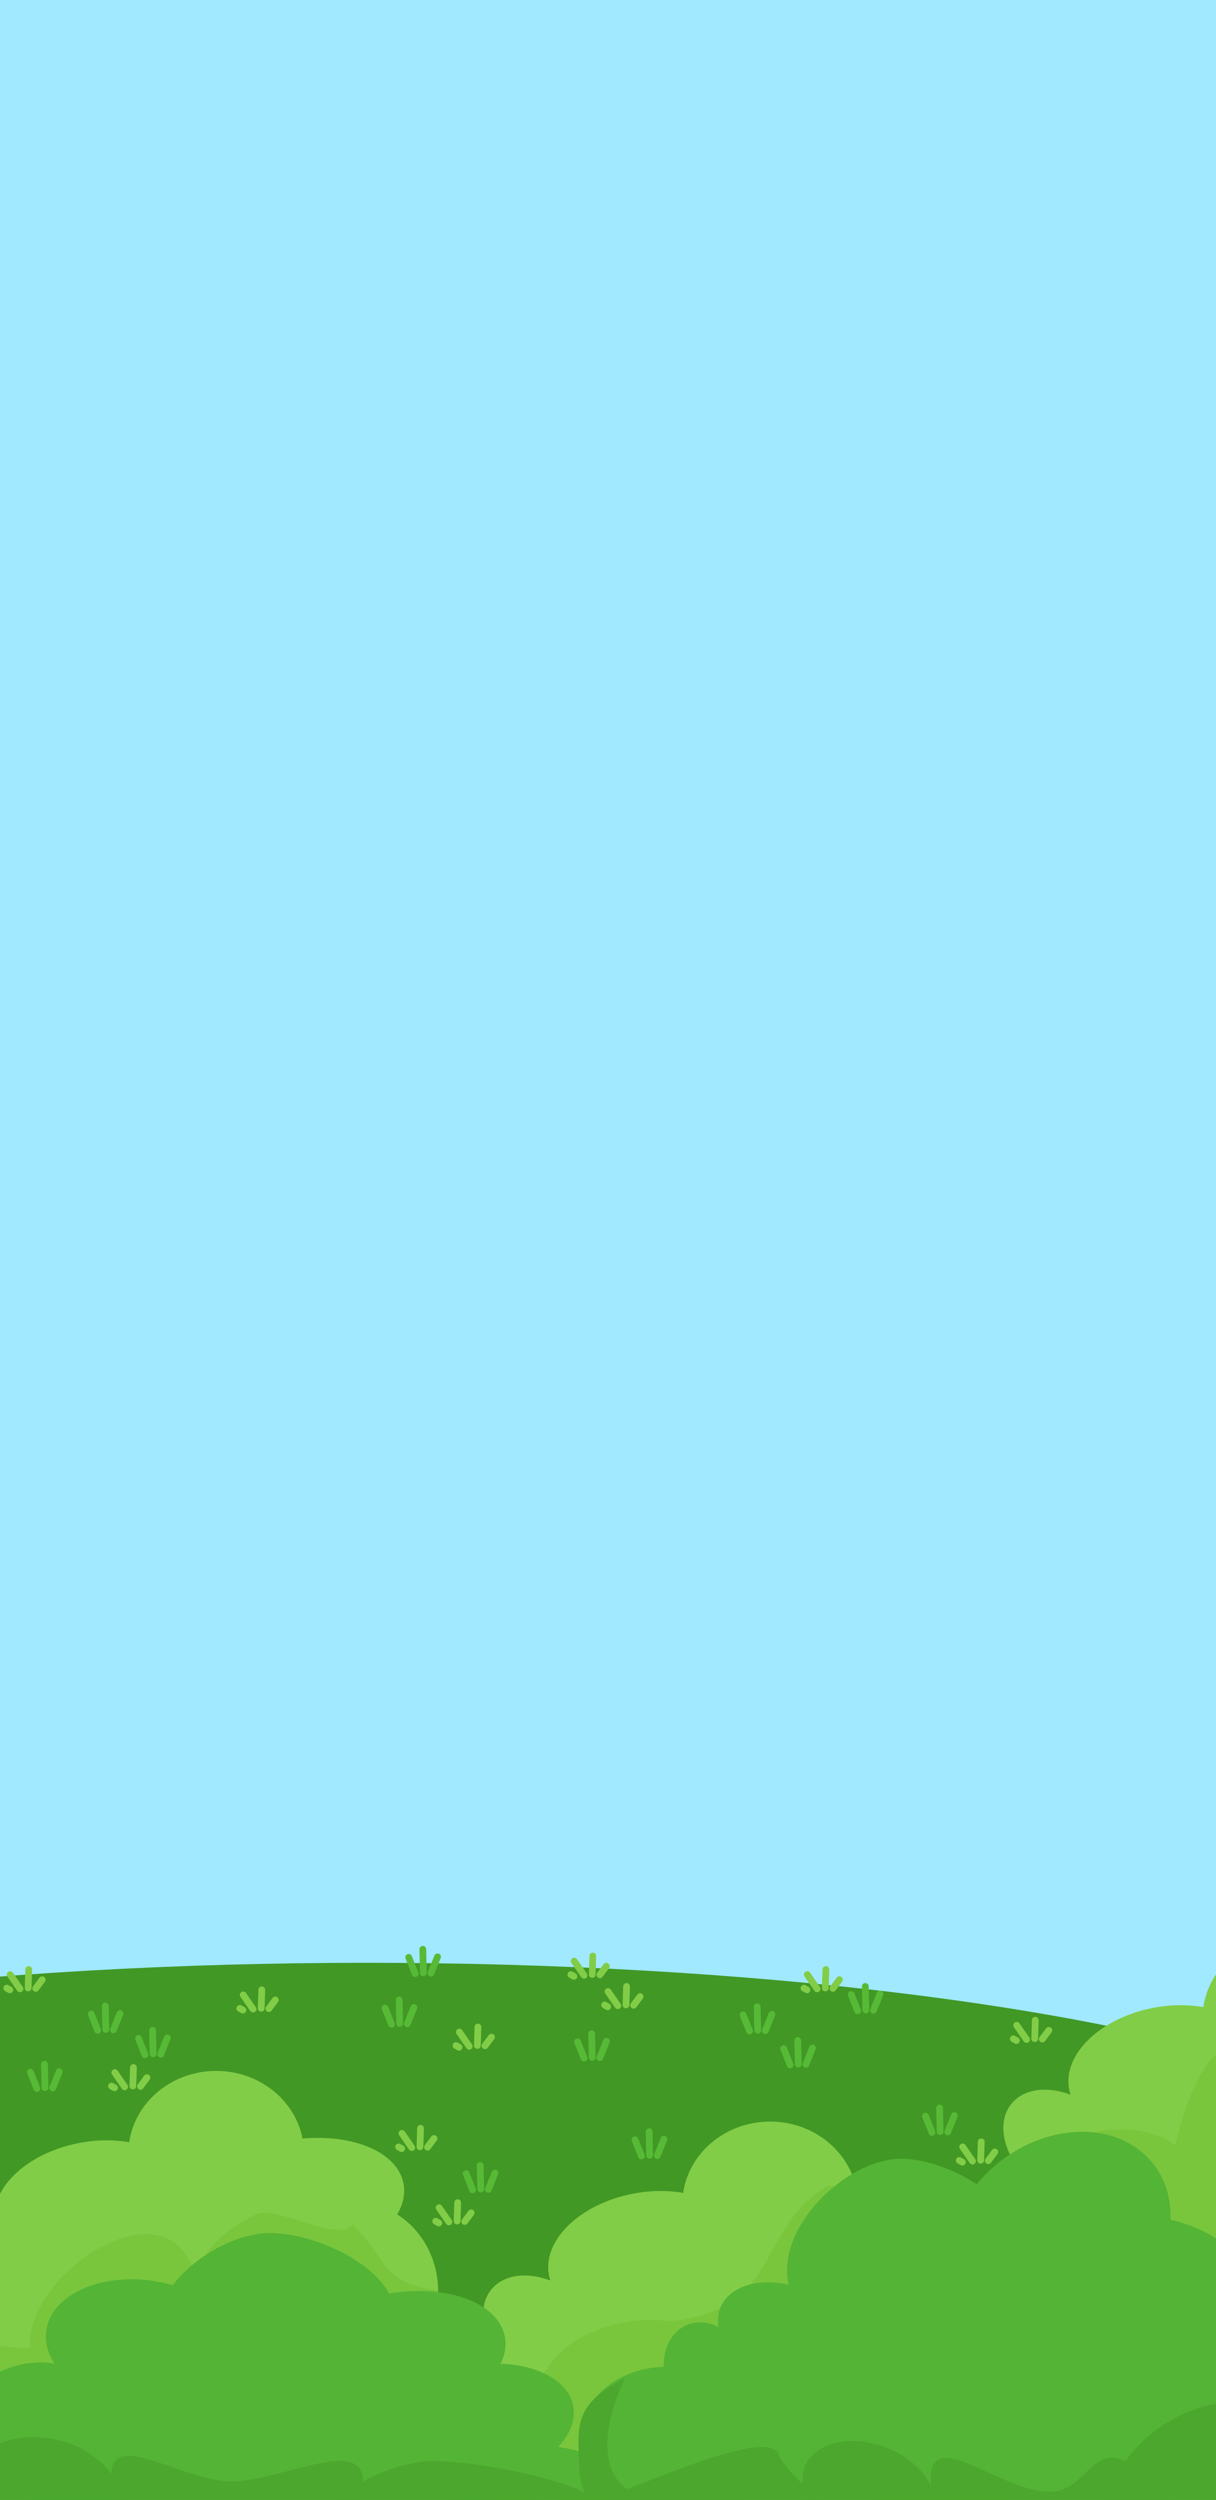 <svg width="360" height="740" viewBox="0 0 360 740" fill="none" xmlns="http://www.w3.org/2000/svg">
<g clip-path="url(#clip0_167_2)">
<rect width="360" height="740" fill="#A0E9FF"/>
<ellipse cx="108.5" cy="650" rx="320.5" ry="69" fill="#419825"/>
<path d="M27 596.163L28.907 600.976" stroke="#57BA37" stroke-width="2" stroke-linecap="round"/>
<path d="M31.172 593.769L31.328 600.731" stroke="#57BA37" stroke-width="2" stroke-linecap="round"/>
<path d="M35.534 596L33.589 600.84" stroke="#57BA37" stroke-width="2" stroke-linecap="round"/>
<path d="M41 603.395L42.907 608.207" stroke="#57BA37" stroke-width="2" stroke-linecap="round"/>
<path d="M45.172 601L45.328 607.962" stroke="#57BA37" stroke-width="2" stroke-linecap="round"/>
<path d="M49.534 603.231L47.589 608.071" stroke="#57BA37" stroke-width="2" stroke-linecap="round"/>
<path d="M9 613.395L10.907 618.207" stroke="#57BA37" stroke-width="2" stroke-linecap="round"/>
<path d="M13.172 611L13.328 617.962" stroke="#57BA37" stroke-width="2" stroke-linecap="round"/>
<path d="M17.534 613.231L15.589 618.071" stroke="#57BA37" stroke-width="2" stroke-linecap="round"/>
<path d="M114 594.395L115.907 599.207" stroke="#57BA37" stroke-width="2" stroke-linecap="round"/>
<path d="M118.172 592L118.328 598.962" stroke="#57BA37" stroke-width="2" stroke-linecap="round"/>
<path d="M122.534 594.231L120.589 599.071" stroke="#57BA37" stroke-width="2" stroke-linecap="round"/>
<path d="M188 633.395L189.907 638.207" stroke="#57BA37" stroke-width="2" stroke-linecap="round"/>
<path d="M192.172 631L192.328 637.962" stroke="#57BA37" stroke-width="2" stroke-linecap="round"/>
<path d="M196.534 633.231L194.589 638.071" stroke="#57BA37" stroke-width="2" stroke-linecap="round"/>
<path d="M220 596.395L221.907 601.207" stroke="#57BA37" stroke-width="2" stroke-linecap="round"/>
<path d="M224.172 594L224.328 600.962" stroke="#57BA37" stroke-width="2" stroke-linecap="round"/>
<path d="M228.534 596.231L226.589 601.071" stroke="#57BA37" stroke-width="2" stroke-linecap="round"/>
<path d="M232 606.395L233.907 611.207" stroke="#57BA37" stroke-width="2" stroke-linecap="round"/>
<path d="M236.172 604L236.328 610.962" stroke="#57BA37" stroke-width="2" stroke-linecap="round"/>
<path d="M240.534 606.231L238.589 611.071" stroke="#57BA37" stroke-width="2" stroke-linecap="round"/>
<path d="M252 590.395L253.907 595.207" stroke="#57BA37" stroke-width="2" stroke-linecap="round"/>
<path d="M256.172 588L256.328 594.962" stroke="#57BA37" stroke-width="2" stroke-linecap="round"/>
<path d="M260.534 590.231L258.589 595.071" stroke="#57BA37" stroke-width="2" stroke-linecap="round"/>
<path d="M274 626.395L275.907 631.207" stroke="#57BA37" stroke-width="2" stroke-linecap="round"/>
<path d="M278.172 624L278.328 630.962" stroke="#57BA37" stroke-width="2" stroke-linecap="round"/>
<path d="M282.534 626.231L280.589 631.071" stroke="#57BA37" stroke-width="2" stroke-linecap="round"/>
<path d="M121 579.395L122.907 584.207" stroke="#57BA37" stroke-width="2" stroke-linecap="round"/>
<path d="M125.172 577L125.328 583.962" stroke="#57BA37" stroke-width="2" stroke-linecap="round"/>
<path d="M129.534 579.231L127.589 584.071" stroke="#57BA37" stroke-width="2" stroke-linecap="round"/>
<path d="M171 604.395L172.907 609.207" stroke="#57BA37" stroke-width="2" stroke-linecap="round"/>
<path d="M175.172 602L175.328 608.962" stroke="#57BA37" stroke-width="2" stroke-linecap="round"/>
<path d="M179.534 604.231L177.589 609.071" stroke="#57BA37" stroke-width="2" stroke-linecap="round"/>
<path d="M138 643.395L139.907 648.207" stroke="#57BA37" stroke-width="2" stroke-linecap="round"/>
<path d="M142.172 641L142.328 647.962" stroke="#57BA37" stroke-width="2" stroke-linecap="round"/>
<path d="M146.534 643.231L144.589 648.071" stroke="#57BA37" stroke-width="2" stroke-linecap="round"/>
<path d="M170 580.5L172.907 584.707" stroke="#82CD47" stroke-width="2" stroke-linecap="round"/>
<path d="M169 584.5L169.907 585.008" stroke="#82CD47" stroke-width="2" stroke-linecap="round"/>
<path d="M175.5 579L175.328 584.462" stroke="#82CD47" stroke-width="2" stroke-linecap="round"/>
<path d="M179.5 582L177.589 584.571" stroke="#82CD47" stroke-width="2" stroke-linecap="round"/>
<path d="M180 589.5L182.907 593.707" stroke="#82CD47" stroke-width="2" stroke-linecap="round"/>
<path d="M179 593.5L179.907 594.008" stroke="#82CD47" stroke-width="2" stroke-linecap="round"/>
<path d="M185.5 588L185.328 593.462" stroke="#82CD47" stroke-width="2" stroke-linecap="round"/>
<path d="M189.5 591L187.589 593.571" stroke="#82CD47" stroke-width="2" stroke-linecap="round"/>
<path d="M130 653.5L132.907 657.707" stroke="#82CD47" stroke-width="2" stroke-linecap="round"/>
<path d="M129 657.5L129.907 658.008" stroke="#82CD47" stroke-width="2" stroke-linecap="round"/>
<path d="M135.5 652L135.328 657.462" stroke="#82CD47" stroke-width="2" stroke-linecap="round"/>
<path d="M139.5 655L137.589 657.571" stroke="#82CD47" stroke-width="2" stroke-linecap="round"/>
<path d="M119 631.5L121.907 635.707" stroke="#82CD47" stroke-width="2" stroke-linecap="round"/>
<path d="M118 635.5L118.907 636.008" stroke="#82CD47" stroke-width="2" stroke-linecap="round"/>
<path d="M124.5 630L124.328 635.462" stroke="#82CD47" stroke-width="2" stroke-linecap="round"/>
<path d="M128.5 633L126.589 635.571" stroke="#82CD47" stroke-width="2" stroke-linecap="round"/>
<path d="M34 613.5L36.907 617.707" stroke="#82CD47" stroke-width="2" stroke-linecap="round"/>
<path d="M33 617.5L33.907 618.008" stroke="#82CD47" stroke-width="2" stroke-linecap="round"/>
<path d="M39.5 612L39.328 617.462" stroke="#82CD47" stroke-width="2" stroke-linecap="round"/>
<path d="M43.5 615L41.589 617.571" stroke="#82CD47" stroke-width="2" stroke-linecap="round"/>
<path d="M72 590.5L74.907 594.707" stroke="#82CD47" stroke-width="2" stroke-linecap="round"/>
<path d="M71 594.5L71.907 595.008" stroke="#82CD47" stroke-width="2" stroke-linecap="round"/>
<path d="M77.5 589L77.328 594.462" stroke="#82CD47" stroke-width="2" stroke-linecap="round"/>
<path d="M81.5 592L79.589 594.571" stroke="#82CD47" stroke-width="2" stroke-linecap="round"/>
<path d="M3 584.5L5.907 588.707" stroke="#82CD47" stroke-width="2" stroke-linecap="round"/>
<path d="M2 588.5L2.907 589.008" stroke="#82CD47" stroke-width="2" stroke-linecap="round"/>
<path d="M8.5 583L8.328 588.462" stroke="#82CD47" stroke-width="2" stroke-linecap="round"/>
<path d="M12.5 586L10.589 588.571" stroke="#82CD47" stroke-width="2" stroke-linecap="round"/>
<path d="M239 584.5L241.907 588.707" stroke="#82CD47" stroke-width="2" stroke-linecap="round"/>
<path d="M238 588.5L238.907 589.008" stroke="#82CD47" stroke-width="2" stroke-linecap="round"/>
<path d="M244.5 583L244.328 588.462" stroke="#82CD47" stroke-width="2" stroke-linecap="round"/>
<path d="M248.5 586L246.589 588.571" stroke="#82CD47" stroke-width="2" stroke-linecap="round"/>
<path d="M285 635.5L287.907 639.707" stroke="#82CD47" stroke-width="2" stroke-linecap="round"/>
<path d="M284 639.5L284.907 640.008" stroke="#82CD47" stroke-width="2" stroke-linecap="round"/>
<path d="M290.5 634L290.328 639.462" stroke="#82CD47" stroke-width="2" stroke-linecap="round"/>
<path d="M294.5 637L292.589 639.571" stroke="#82CD47" stroke-width="2" stroke-linecap="round"/>
<path d="M301 599.5L303.907 603.707" stroke="#82CD47" stroke-width="2" stroke-linecap="round"/>
<path d="M300 603.5L300.907 604.008" stroke="#82CD47" stroke-width="2" stroke-linecap="round"/>
<path d="M306.5 598L306.328 603.462" stroke="#82CD47" stroke-width="2" stroke-linecap="round"/>
<path d="M310.5 601L308.589 603.571" stroke="#82CD47" stroke-width="2" stroke-linecap="round"/>
<path d="M136 601.5L138.907 605.707" stroke="#82CD47" stroke-width="2" stroke-linecap="round"/>
<path d="M135 605.5L135.907 606.008" stroke="#82CD47" stroke-width="2" stroke-linecap="round"/>
<path d="M141.5 600L141.328 605.462" stroke="#82CD47" stroke-width="2" stroke-linecap="round"/>
<path d="M145.5 603L143.589 605.571" stroke="#82CD47" stroke-width="2" stroke-linecap="round"/>
<ellipse cx="27" cy="653" rx="29" ry="19" transform="rotate(-10.898 27 653)" fill="#82CD47"/>
<ellipse cx="2.069" cy="690.14" rx="29" ry="19" transform="rotate(-10.898 2.069 690.14)" fill="#82CD47"/>
<ellipse cx="87.525" cy="652.475" rx="32.519" ry="19" transform="rotate(-10.898 87.525 652.475)" fill="#82CD47"/>
<ellipse cx="106.5" cy="677.261" rx="23.125" ry="25.346" transform="rotate(-10.898 106.5 677.261)" fill="#82CD47"/>
<ellipse cx="-2.399" cy="675.762" rx="20.767" ry="14.446" transform="rotate(38.734 -2.399 675.762)" fill="#82CD47"/>
<ellipse cx="64" cy="637.5" rx="26" ry="24.5" fill="#82CD47"/>
<path d="M-1 667.376L60.947 654L124 667.376V708H-1V667.376Z" fill="#82CD47"/>
<ellipse cx="125.5" cy="696" rx="18.5" ry="13" fill="#82CD47"/>
<path d="M59.5 686C59.5 691.523 27.464 705 12 705C-3.464 705 -16 700.523 -16 695C-16 689.477 -6.464 695 9 695C6.5 671.5 59.5 637.5 59.5 686Z" fill="#79C63D"/>
<path d="M129.5 678C129.5 685.18 78.329 685.709 66.454 685.709C54.58 685.709 52.954 665.709 76.454 655.209C83.454 653.414 99.876 663.914 104.454 658.414C115.876 669.914 112 675.205 129.5 678Z" fill="#79C63D"/>
<ellipse cx="191" cy="668" rx="29" ry="19" transform="rotate(-10.898 191 668)" fill="#82CD47"/>
<ellipse cx="166.069" cy="705.14" rx="29" ry="19" transform="rotate(-10.898 166.069 705.14)" fill="#82CD47"/>
<ellipse cx="251.525" cy="667.475" rx="32.519" ry="19" transform="rotate(-10.898 251.525 667.475)" fill="#82CD47"/>
<ellipse cx="270.5" cy="692.261" rx="23.125" ry="25.346" transform="rotate(-10.898 270.5 692.261)" fill="#82CD47"/>
<ellipse cx="161.601" cy="690.762" rx="20.767" ry="14.446" transform="rotate(38.734 161.601 690.762)" fill="#82CD47"/>
<ellipse cx="228" cy="652.5" rx="26" ry="24.5" fill="#82CD47"/>
<path d="M163 682.376L224.947 669L288 682.376V723L163 727V682.376Z" fill="#82CD47"/>
<ellipse cx="289.5" cy="711" rx="18.5" ry="13" fill="#82CD47"/>
<ellipse cx="188.069" cy="706.14" rx="29" ry="19" transform="rotate(-10.898 188.069 706.14)" fill="#79C63D"/>
<ellipse cx="173.069" cy="739.14" rx="29" ry="19" transform="rotate(-10.898 173.069 739.14)" fill="#79C63D"/>
<ellipse cx="258.525" cy="701.475" rx="32.519" ry="19" transform="rotate(-10.898 258.525 701.475)" fill="#79C63D"/>
<ellipse cx="277.5" cy="726.261" rx="23.125" ry="25.346" transform="rotate(-10.898 277.5 726.261)" fill="#79C63D"/>
<ellipse cx="168.601" cy="724.762" rx="20.767" ry="14.446" transform="rotate(38.734 168.601 724.762)" fill="#79C63D"/>
<path d="M262 684C262 697.531 250.359 708.5 236 708.5C221.641 708.5 193 701.031 193 687.5C232.5 686 222.5 660.5 245 647C259.359 647 262 670.469 262 684Z" fill="#79C63D"/>
<path d="M170 716.376L231.947 703L295 716.376V757L170 761V716.376Z" fill="#79C63D"/>
<ellipse cx="296.5" cy="745" rx="18.5" ry="13" fill="#79C63D"/>
<ellipse cx="345" cy="613" rx="29" ry="19" transform="rotate(-10.898 345 613)" fill="#82CD47"/>
<ellipse cx="320.069" cy="650.14" rx="29" ry="19" transform="rotate(-10.898 320.069 650.14)" fill="#82CD47"/>
<ellipse cx="315.601" cy="635.762" rx="20.767" ry="14.446" transform="rotate(38.734 315.601 635.762)" fill="#82CD47"/>
<ellipse cx="382" cy="597.5" rx="26" ry="24.5" fill="#82CD47"/>
<path d="M317 627.376L378.947 614L442 627.376V668H317V627.376Z" fill="#82CD47"/>
<path d="M360.842 653C360.842 675.368 357.484 693.5 353.342 693.5C349.2 693.5 345.842 675.368 345.842 653C345.842 630.632 356.7 608 360.842 608C364.984 608 360.842 630.632 360.842 653Z" fill="#79C63D"/>
<path d="M354.342 651C351.787 656.815 337.048 655.75 329.716 652.529C322.385 649.307 313.287 641.815 315.842 636C318.397 630.185 334.51 628.779 341.842 632C349.342 633 356.897 645.185 354.342 651Z" fill="#79C63D"/>
<ellipse cx="42.41" cy="693.936" rx="29" ry="19" transform="rotate(8.186 42.41 693.936)" fill="#54B435"/>
<ellipse cx="10.069" cy="736.14" rx="29" ry="19" transform="rotate(-10.898 10.069 736.14)" fill="#54B435"/>
<ellipse cx="117.525" cy="697.805" rx="32.519" ry="19" transform="rotate(-10.898 117.525 697.805)" fill="#54B435"/>
<ellipse cx="141" cy="717.678" rx="29.225" ry="17.468" transform="rotate(-10.898 141 717.678)" fill="#54B435"/>
<ellipse cx="7.415" cy="714.586" rx="20.767" ry="14.446" transform="rotate(-19.643 7.415 714.586)" fill="#54B435"/>
<path d="M117 685.5C117 699.031 94.359 710 80 710C65.641 710 46.5 702.031 46.5 688.5C46.5 674.969 65.641 661 80 661C94.359 661 117 671.969 117 685.5Z" fill="#54B435"/>
<path d="M9 709.11L83.336 694L159 709.11V755H9V709.11Z" fill="#54B435"/>
<ellipse cx="160" cy="740" rx="26" ry="16" fill="#54B435"/>
<ellipse cx="11.206" cy="744" rx="26.265" ry="22.489" transform="rotate(8.186 11.206 744)" fill="#4BA72D"/>
<path d="M158.5 741.5C160.484 751.804 147.795 762.91 130.159 766.305C112.523 769.701 96.618 764.1 94.634 753.796C92.65 743.492 105.339 732.386 122.975 728.991C140.611 725.595 204 743 158.5 741.5Z" fill="#4BA72D"/>
<path d="M107.5 734.5C107.5 748.031 82.859 765 68.5 765C54.141 765 33 746.031 33 732.5C33 718.969 54.141 734.5 68.5 734.5C82.859 734.5 107.5 720.969 107.5 734.5Z" fill="#4BA72D"/>
<ellipse cx="232.318" cy="690.777" rx="20.525" ry="14.18" transform="rotate(21.753 232.318 690.777)" fill="#54B435"/>
<ellipse cx="196.878" cy="722.316" rx="25.354" ry="21.702" transform="rotate(-1.402 196.878 722.316)" fill="#54B435"/>
<ellipse cx="313.564" cy="662.457" rx="35.458" ry="28.618" transform="rotate(-38.429 313.564 662.457)" fill="#54B435"/>
<path d="M371.827 711.616C361.264 722.884 340.232 720.331 324.851 705.913C309.469 691.495 287.937 676.375 298.5 665.106C309.063 653.838 347.72 650.688 363.102 665.106C378.483 679.524 382.389 700.347 371.827 711.616Z" fill="#54B435"/>
<ellipse cx="208.747" cy="701.612" rx="11.921" ry="14.446" transform="rotate(-19.643 208.747 701.612)" fill="#54B435"/>
<path d="M304 668.5C304 684.792 281.199 698 266.738 698C252.276 698 233 688.405 233 672.112C233 655.82 252.276 639 266.738 639C281.199 639 304 652.208 304 668.5Z" fill="#54B435"/>
<path d="M202 697.11L273.363 682L346 697.11V743H202V697.11Z" fill="#54B435"/>
<ellipse cx="359" cy="723.5" rx="38" ry="20.5" fill="#54B435"/>
<ellipse cx="257.318" cy="737.777" rx="20.525" ry="14.18" transform="rotate(21.753 257.318 737.777)" fill="#4BA72D"/>
<path d="M222.225 729.696C222.518 741.678 211.408 751.669 197.409 752.012C183.41 752.355 171.825 742.919 171.531 730.937C171.238 718.955 169 712 185 704C170.031 736 189 751.003 222.225 729.696Z" fill="#4BA72D"/>
<path d="M386.905 720.423C396.729 732.804 392.257 752.708 376.916 764.88C361.575 777.052 341.175 776.881 331.352 764.5C321.528 752.118 326 732.214 341.341 720.043C356.682 707.871 377.082 708.041 386.905 720.423Z" fill="#4BA72D"/>
<path d="M230.5 726.5C233.182 734.014 251.264 743.48 240 747.5C228.736 751.52 198.642 756.459 195.96 748.945C193.278 741.431 173.736 741.02 185 737C196.264 732.98 227.818 718.986 230.5 726.5Z" fill="#4BA72D"/>
<path d="M348 742.112C348 758.405 325.199 771.612 310.738 771.612C296.276 771.612 275.5 750.292 275.5 734C275.5 717.708 296.276 737.612 310.738 737.612C325.199 737.612 323 712.112 348 742.112Z" fill="#4BA72D"/>
</g>
<defs>
<clipPath id="clip0_167_2">
<rect width="360" height="740" fill="white"/>
</clipPath>
</defs>
</svg>
